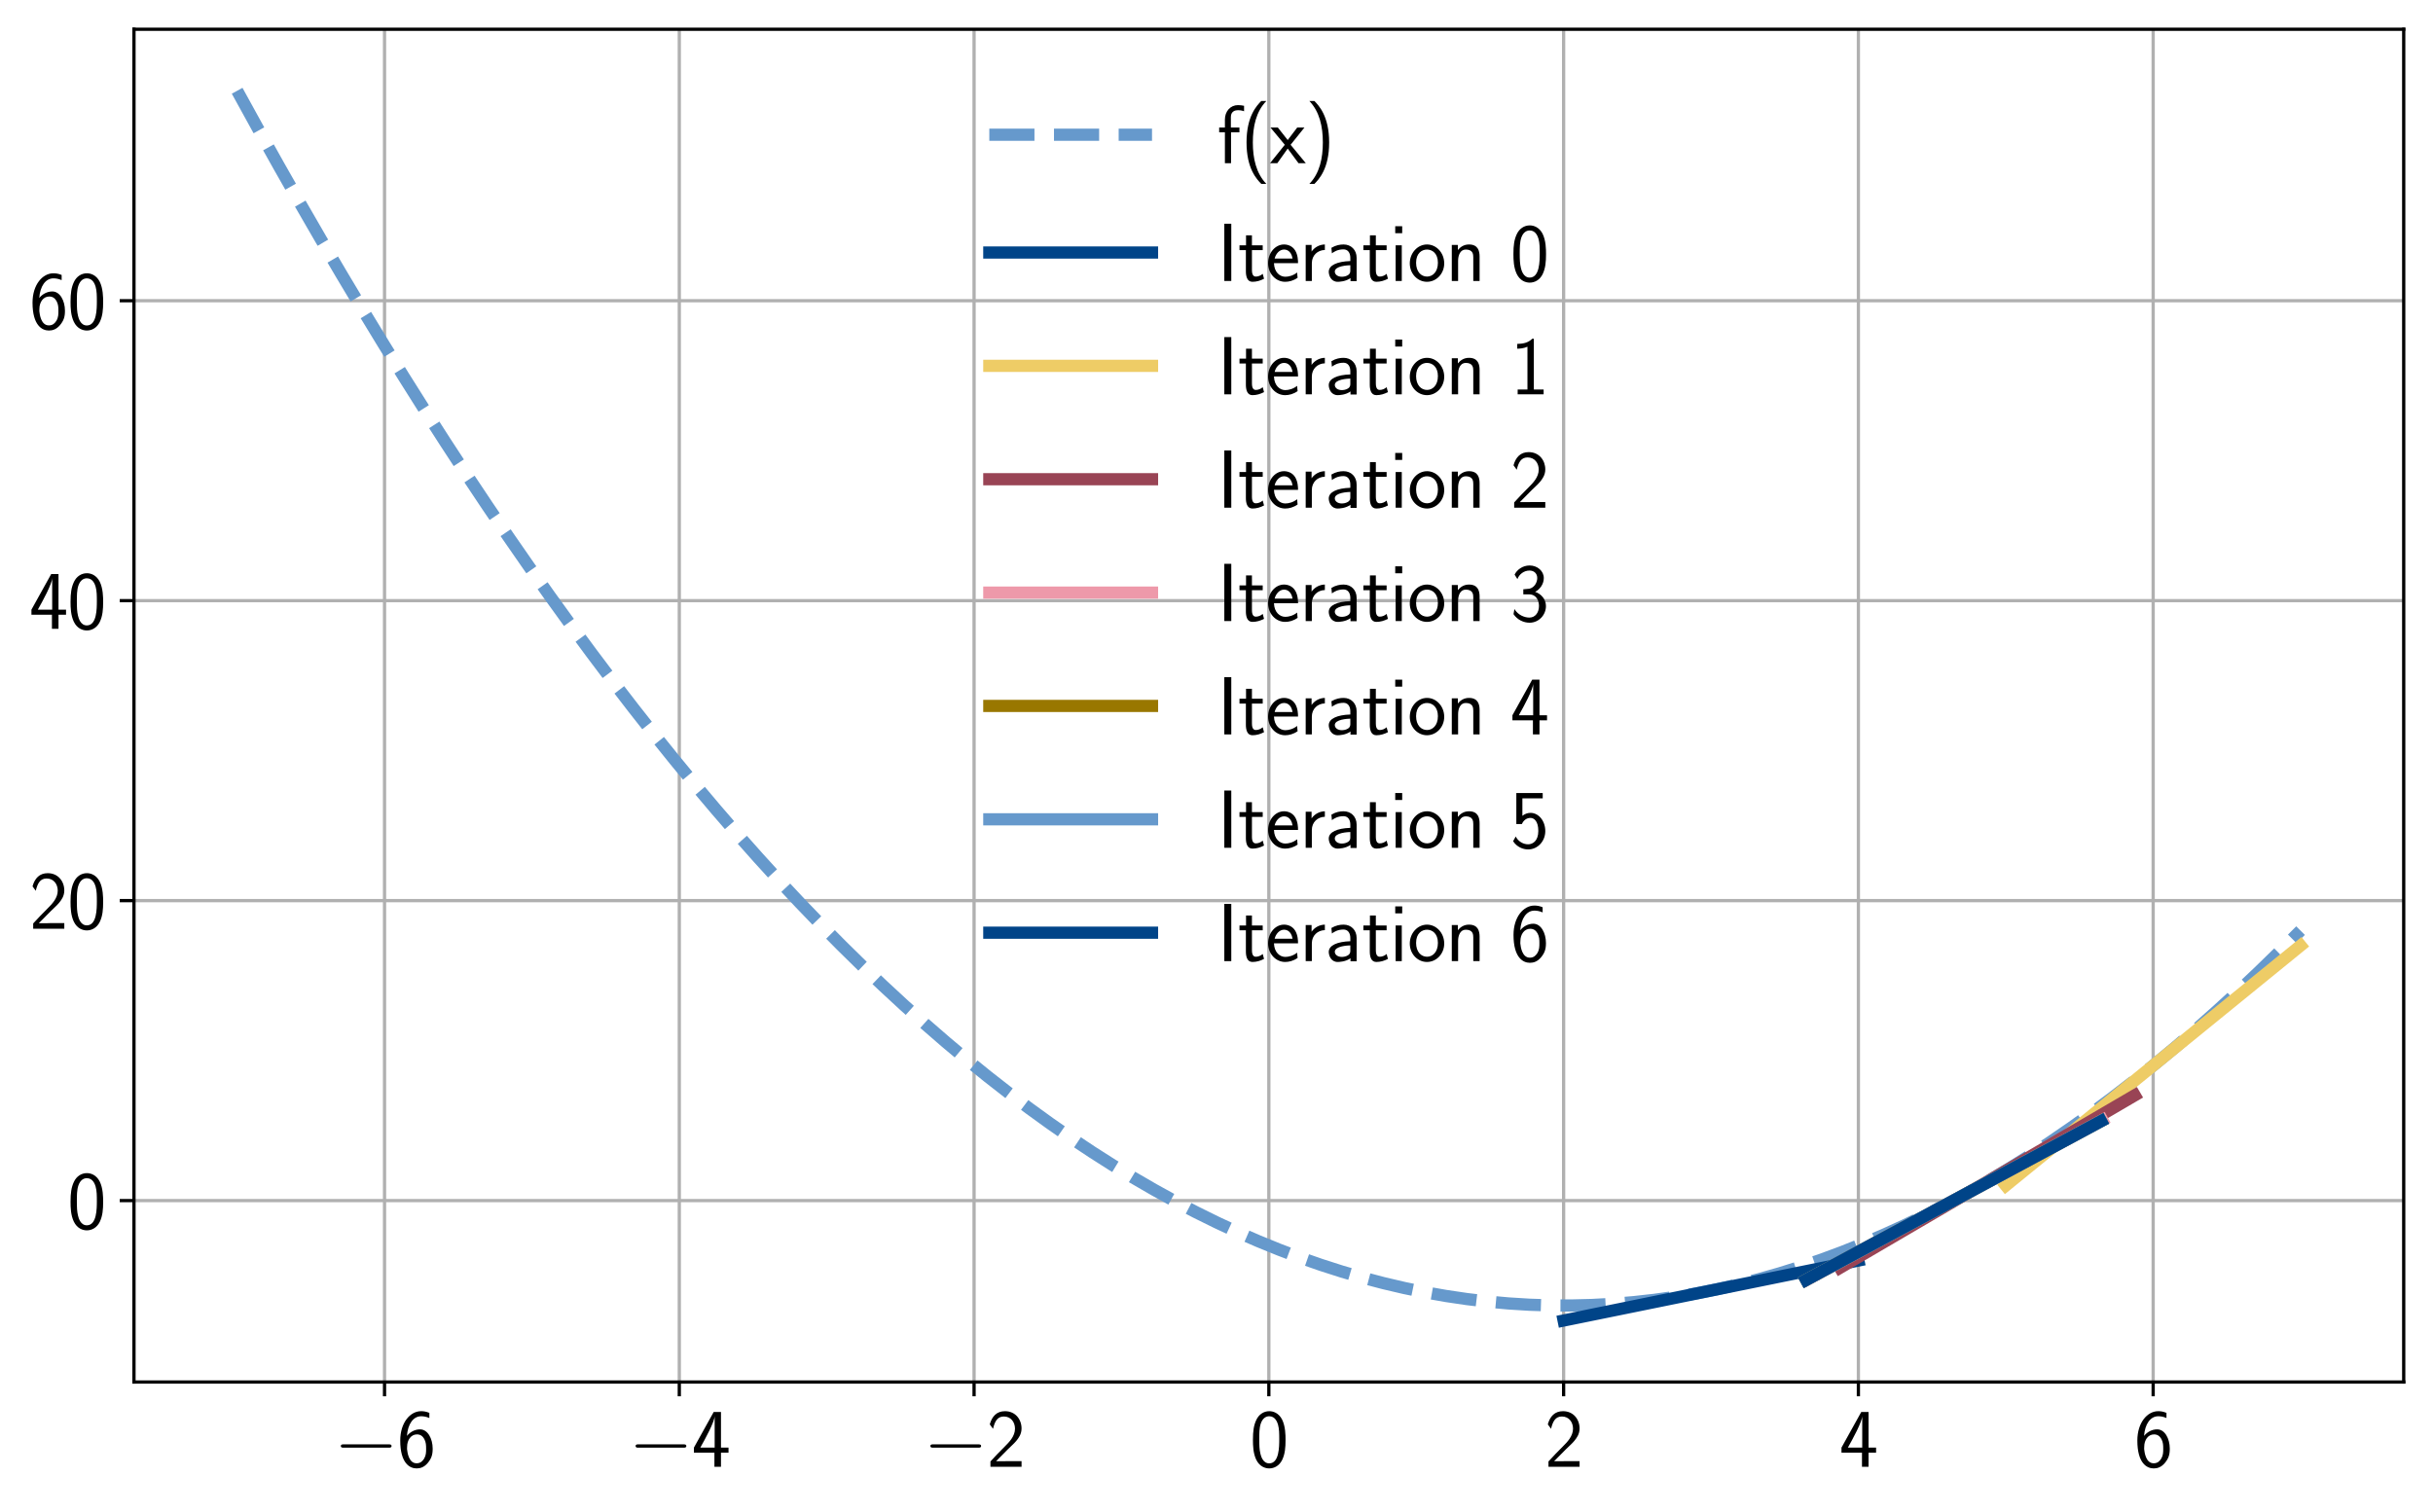 <?xml version="1.0" encoding="utf-8" standalone="no"?>
<!DOCTYPE svg PUBLIC "-//W3C//DTD SVG 1.1//EN"
  "http://www.w3.org/Graphics/SVG/1.1/DTD/svg11.dtd">
<svg xmlns:xlink="http://www.w3.org/1999/xlink" width="598.137pt" height="371.753pt" viewBox="0 0 598.137 371.753" xmlns="http://www.w3.org/2000/svg" version="1.1">
 <defs>
  <style type="text/css">*{stroke-linejoin: round; stroke-linecap: butt}</style>
 </defs>
 <g id="figure_1">
  <g id="patch_1">
   <path d="M 0 371.753 
L 598.137 371.753 
L 598.137 0 
L 0 0 
L 0 371.753 
z
" style="fill: none"/>
  </g>
  <g id="axes_1">
   <g id="patch_2">
    <path d="M 32.937 339.84 
L 590.937 339.84 
L 590.937 7.2 
L 32.937 7.2 
L 32.937 339.84 
z
" style="fill: none"/>
   </g>
   <g id="matplotlib.axis_1">
    <g id="xtick_1">
     <g id="line2d_1">
      <path d="M 94.535 339.84 
L 94.535 7.2 
" clip-path="url(#p3c95ebfd78)" style="fill: none; stroke: #b0b0b0; stroke-width: 0.8; stroke-linecap: square"/>
     </g>
     <g id="line2d_2">
      <defs>
       <path id="md64ed17613" d="M 0 0 
L 0 3.5 
" style="stroke: #000000; stroke-width: 0.8"/>
      </defs>
      <g>
       <use xlink:href="#md64ed17613" x="94.535" y="339.84" style="stroke: #000000; stroke-width: 0.8"/>
      </g>
     </g>
     <g id="text_1">
      <!-- $\mathdefault{−6}$ -->
      <g transform="translate(82.102 360.677)scale(0.2 -0.2)">
       <defs>
        <path id="CMSY10-0" d="M 4218 1472 
C 4326 1472 4442 1472 4442 1600 
C 4442 1728 4326 1728 4218 1728 
L 755 1728 
C 646 1728 531 1728 531 1600 
C 531 1472 646 1472 755 1472 
L 4218 1472 
z
" transform="scale(0.016)"/>
        <path id="CMSS17-36" d="M 2496 4159 
C 2227 4268 2035 4288 1856 4288 
C 1024 4288 250 3408 250 2023 
C 250 268 986 -128 1510 -128 
C 1798 -128 2086 -39 2362 281 
C 2643 619 2752 900 2752 1392 
C 2752 2183 2362 2886 1779 2886 
C 1357 2886 992 2662 768 2381 
C 832 3290 1254 3897 1862 3897 
C 2029 3897 2246 3871 2496 3760 
L 2496 4159 
z
M 774 1372 
C 774 1423 774 1455 781 1551 
C 781 2049 1069 2496 1536 2496 
C 1837 2496 1990 2336 2106 2138 
C 2240 1889 2246 1653 2246 1392 
C 2246 1143 2246 894 2099 638 
C 1978 441 1818 268 1510 268 
C 902 268 800 1117 774 1372 
z
" transform="scale(0.016)"/>
       </defs>
       <use xlink:href="#CMSY10-0" transform="scale(0.996)"/>
       <use xlink:href="#CMSS17-36" transform="translate(77.487 0)scale(0.996)"/>
      </g>
     </g>
    </g>
    <g id="xtick_2">
     <g id="line2d_3">
      <path d="M 167.002 339.84 
L 167.002 7.2 
" clip-path="url(#p3c95ebfd78)" style="fill: none; stroke: #b0b0b0; stroke-width: 0.8; stroke-linecap: square"/>
     </g>
     <g id="line2d_4">
      <g>
       <use xlink:href="#md64ed17613" x="167.002" y="339.84" style="stroke: #000000; stroke-width: 0.8"/>
      </g>
     </g>
     <g id="text_2">
      <!-- $\mathdefault{−4}$ -->
      <g transform="translate(154.569 360.677)scale(0.2 -0.2)">
       <defs>
        <path id="CMSS17-34" d="M 2253 1088 
L 2835 1088 
L 2835 1478 
L 2253 1478 
L 2253 4224 
L 1690 4224 
L 166 1478 
L 166 1088 
L 1747 1088 
L 1747 0 
L 2253 0 
L 2253 1088 
z
M 659 1478 
C 1030 2139 1766 3474 1766 3927 
L 1766 1478 
L 659 1478 
z
" transform="scale(0.016)"/>
       </defs>
       <use xlink:href="#CMSY10-0" transform="scale(0.996)"/>
       <use xlink:href="#CMSS17-34" transform="translate(77.487 0)scale(0.996)"/>
      </g>
     </g>
    </g>
    <g id="xtick_3">
     <g id="line2d_5">
      <path d="M 239.47 339.84 
L 239.47 7.2 
" clip-path="url(#p3c95ebfd78)" style="fill: none; stroke: #b0b0b0; stroke-width: 0.8; stroke-linecap: square"/>
     </g>
     <g id="line2d_6">
      <g>
       <use xlink:href="#md64ed17613" x="239.47" y="339.84" style="stroke: #000000; stroke-width: 0.8"/>
      </g>
     </g>
     <g id="text_3">
      <!-- $\mathdefault{−2}$ -->
      <g transform="translate(227.037 360.677)scale(0.2 -0.2)">
       <defs>
        <path id="CMSS17-32" d="M 1651 1353 
C 1830 1538 2099 1761 2285 1984 
C 2464 2201 2701 2507 2701 2953 
C 2701 3655 2227 4288 1421 4288 
C 787 4288 422 3891 250 3272 
L 499 2928 
C 640 3508 838 3878 1338 3878 
C 1888 3878 2195 3431 2195 2940 
C 2195 2354 1747 1901 1408 1563 
C 1030 1187 659 805 301 409 
L 301 0 
L 2701 0 
L 2701 435 
L 1613 435 
C 1536 435 1459 428 1382 428 
L 742 428 
L 742 435 
L 1651 1353 
z
" transform="scale(0.016)"/>
       </defs>
       <use xlink:href="#CMSY10-0" transform="scale(0.996)"/>
       <use xlink:href="#CMSS17-32" transform="translate(77.487 0)scale(0.996)"/>
      </g>
     </g>
    </g>
    <g id="xtick_4">
     <g id="line2d_7">
      <path d="M 311.937 339.84 
L 311.937 7.2 
" clip-path="url(#p3c95ebfd78)" style="fill: none; stroke: #b0b0b0; stroke-width: 0.8; stroke-linecap: square"/>
     </g>
     <g id="line2d_8">
      <g>
       <use xlink:href="#md64ed17613" x="311.937" y="339.84" style="stroke: #000000; stroke-width: 0.8"/>
      </g>
     </g>
     <g id="text_4">
      <!-- $\mathdefault{0}$ -->
      <g transform="translate(307.253 360.677)scale(0.2 -0.2)">
       <defs>
        <path id="CMSS17-30" d="M 2758 2073 
C 2758 2439 2752 3120 2490 3647 
C 2227 4153 1805 4288 1504 4288 
C 1069 4288 698 4031 506 3621 
C 301 3191 243 2748 243 2073 
C 243 1611 262 1046 493 551 
C 755 6 1197 -128 1498 -128 
C 1894 -128 2278 83 2496 525 
C 2720 988 2758 1495 2758 2073 
z
M 1498 262 
C 1011 262 864 821 819 1007 
C 742 1328 730 1636 730 2144 
C 730 2542 730 2992 851 3345 
C 998 3756 1254 3897 1498 3897 
C 1971 3897 2125 3422 2176 3255 
C 2272 2915 2272 2516 2272 2144 
C 2272 1546 2272 262 1498 262 
z
" transform="scale(0.016)"/>
       </defs>
       <use xlink:href="#CMSS17-30" transform="scale(0.996)"/>
      </g>
     </g>
    </g>
    <g id="xtick_5">
     <g id="line2d_9">
      <path d="M 384.405 339.84 
L 384.405 7.2 
" clip-path="url(#p3c95ebfd78)" style="fill: none; stroke: #b0b0b0; stroke-width: 0.8; stroke-linecap: square"/>
     </g>
     <g id="line2d_10">
      <g>
       <use xlink:href="#md64ed17613" x="384.405" y="339.84" style="stroke: #000000; stroke-width: 0.8"/>
      </g>
     </g>
     <g id="text_5">
      <!-- $\mathdefault{2}$ -->
      <g transform="translate(379.721 360.677)scale(0.2 -0.2)">
       <use xlink:href="#CMSS17-32" transform="scale(0.996)"/>
      </g>
     </g>
    </g>
    <g id="xtick_6">
     <g id="line2d_11">
      <path d="M 456.873 339.84 
L 456.873 7.2 
" clip-path="url(#p3c95ebfd78)" style="fill: none; stroke: #b0b0b0; stroke-width: 0.8; stroke-linecap: square"/>
     </g>
     <g id="line2d_12">
      <g>
       <use xlink:href="#md64ed17613" x="456.873" y="339.84" style="stroke: #000000; stroke-width: 0.8"/>
      </g>
     </g>
     <g id="text_6">
      <!-- $\mathdefault{4}$ -->
      <g transform="translate(452.188 360.677)scale(0.2 -0.2)">
       <use xlink:href="#CMSS17-34" transform="scale(0.996)"/>
      </g>
     </g>
    </g>
    <g id="xtick_7">
     <g id="line2d_13">
      <path d="M 529.34 339.84 
L 529.34 7.2 
" clip-path="url(#p3c95ebfd78)" style="fill: none; stroke: #b0b0b0; stroke-width: 0.8; stroke-linecap: square"/>
     </g>
     <g id="line2d_14">
      <g>
       <use xlink:href="#md64ed17613" x="529.34" y="339.84" style="stroke: #000000; stroke-width: 0.8"/>
      </g>
     </g>
     <g id="text_7">
      <!-- $\mathdefault{6}$ -->
      <g transform="translate(524.656 360.677)scale(0.2 -0.2)">
       <use xlink:href="#CMSS17-36" transform="scale(0.996)"/>
      </g>
     </g>
    </g>
   </g>
   <g id="matplotlib.axis_2">
    <g id="ytick_1">
     <g id="line2d_15">
      <path d="M 32.937 295.218 
L 590.937 295.218 
" clip-path="url(#p3c95ebfd78)" style="fill: none; stroke: #b0b0b0; stroke-width: 0.8; stroke-linecap: square"/>
     </g>
     <g id="line2d_16">
      <defs>
       <path id="m103102ad6b" d="M 0 0 
L -3.5 0 
" style="stroke: #000000; stroke-width: 0.8"/>
      </defs>
      <g>
       <use xlink:href="#m103102ad6b" x="32.937" y="295.218" style="stroke: #000000; stroke-width: 0.8"/>
      </g>
     </g>
     <g id="text_8">
      <!-- $\mathdefault{0}$ -->
      <g transform="translate(16.569 302.136)scale(0.2 -0.2)">
       <use xlink:href="#CMSS17-30" transform="scale(0.996)"/>
      </g>
     </g>
    </g>
    <g id="ytick_2">
     <g id="line2d_17">
      <path d="M 32.937 221.461 
L 590.937 221.461 
" clip-path="url(#p3c95ebfd78)" style="fill: none; stroke: #b0b0b0; stroke-width: 0.8; stroke-linecap: square"/>
     </g>
     <g id="line2d_18">
      <g>
       <use xlink:href="#m103102ad6b" x="32.937" y="221.461" style="stroke: #000000; stroke-width: 0.8"/>
      </g>
     </g>
     <g id="text_9">
      <!-- $\mathdefault{20}$ -->
      <g transform="translate(7.2 228.38)scale(0.2 -0.2)">
       <use xlink:href="#CMSS17-32" transform="scale(0.996)"/>
       <use xlink:href="#CMSS17-30" transform="translate(46.844 0)scale(0.996)"/>
      </g>
     </g>
    </g>
    <g id="ytick_3">
     <g id="line2d_19">
      <path d="M 32.937 147.705 
L 590.937 147.705 
" clip-path="url(#p3c95ebfd78)" style="fill: none; stroke: #b0b0b0; stroke-width: 0.8; stroke-linecap: square"/>
     </g>
     <g id="line2d_20">
      <g>
       <use xlink:href="#m103102ad6b" x="32.937" y="147.705" style="stroke: #000000; stroke-width: 0.8"/>
      </g>
     </g>
     <g id="text_10">
      <!-- $\mathdefault{40}$ -->
      <g transform="translate(7.2 154.624)scale(0.2 -0.2)">
       <use xlink:href="#CMSS17-34" transform="scale(0.996)"/>
       <use xlink:href="#CMSS17-30" transform="translate(46.844 0)scale(0.996)"/>
      </g>
     </g>
    </g>
    <g id="ytick_4">
     <g id="line2d_21">
      <path d="M 32.937 73.949 
L 590.937 73.949 
" clip-path="url(#p3c95ebfd78)" style="fill: none; stroke: #b0b0b0; stroke-width: 0.8; stroke-linecap: square"/>
     </g>
     <g id="line2d_22">
      <g>
       <use xlink:href="#m103102ad6b" x="32.937" y="73.949" style="stroke: #000000; stroke-width: 0.8"/>
      </g>
     </g>
     <g id="text_11">
      <!-- $\mathdefault{60}$ -->
      <g transform="translate(7.2 80.868)scale(0.2 -0.2)">
       <use xlink:href="#CMSS17-36" transform="scale(0.996)"/>
       <use xlink:href="#CMSS17-30" transform="translate(46.844 0)scale(0.996)"/>
      </g>
     </g>
    </g>
   </g>
   <g id="line2d_23">
    <path d="M 58.301 22.32 
L 63.425 31.633 
L 68.549 40.799 
L 73.673 49.818 
L 78.797 58.689 
L 83.921 67.412 
L 89.045 75.988 
L 94.169 84.416 
L 99.293 92.697 
L 104.417 100.831 
L 109.541 108.817 
L 114.665 116.655 
L 119.789 124.346 
L 124.913 131.889 
L 130.037 139.285 
L 135.161 146.534 
L 140.285 153.635 
L 145.409 160.588 
L 150.532 167.394 
L 155.656 174.052 
L 160.78 180.563 
L 165.904 186.927 
L 171.028 193.143 
L 176.152 199.211 
L 181.276 205.132 
L 186.4 210.906 
L 191.524 216.532 
L 196.648 222.01 
L 201.772 227.341 
L 206.896 232.525 
L 212.02 237.56 
L 217.144 242.449 
L 222.268 247.19 
L 227.392 251.783 
L 232.516 256.229 
L 237.64 260.528 
L 242.764 264.679 
L 247.888 268.682 
L 253.012 272.538 
L 258.136 276.247 
L 263.26 279.808 
L 268.384 283.221 
L 273.508 286.487 
L 278.632 289.606 
L 283.756 292.577 
L 288.88 295.4 
L 294.004 298.076 
L 299.128 300.605 
L 304.251 302.986 
L 309.375 305.22 
L 314.499 307.306 
L 319.623 309.244 
L 324.747 311.035 
L 329.871 312.679 
L 334.995 314.175 
L 340.119 315.523 
L 345.243 316.724 
L 350.367 317.778 
L 355.491 318.684 
L 360.615 319.442 
L 365.739 320.054 
L 370.863 320.517 
L 375.987 320.833 
L 381.111 321.002 
L 386.235 321.023 
L 391.359 320.896 
L 396.483 320.622 
L 401.607 320.201 
L 406.731 319.632 
L 411.855 318.916 
L 416.979 318.052 
L 422.103 317.04 
L 427.227 315.881 
L 432.351 314.575 
L 437.475 313.121 
L 442.599 311.52 
L 447.723 309.771 
L 452.847 307.874 
L 457.971 305.831 
L 463.094 303.639 
L 468.218 301.3 
L 473.342 298.814 
L 478.466 296.18 
L 483.59 293.399 
L 488.714 290.47 
L 493.838 287.393 
L 498.962 284.17 
L 504.086 280.798 
L 509.21 277.279 
L 514.334 273.613 
L 519.458 269.799 
L 524.582 265.838 
L 529.706 261.729 
L 534.83 257.473 
L 539.954 253.069 
L 545.078 248.517 
L 550.202 243.819 
L 555.326 238.972 
L 560.45 233.978 
L 565.574 228.837 
" clip-path="url(#p3c95ebfd78)" style="fill: none; stroke-dasharray: 11.1,4.8; stroke-dashoffset: 0; stroke: #6699cc; stroke-width: 3"/>
   </g>
   <g id="line2d_24">
    <path d="M 384.405 324.72 
L 385.137 324.571 
L 385.869 324.422 
L 386.601 324.273 
L 387.333 324.124 
L 388.065 323.975 
L 388.797 323.826 
L 389.529 323.677 
L 390.261 323.528 
L 390.993 323.379 
L 391.725 323.23 
L 392.457 323.081 
L 393.189 322.932 
L 393.921 322.783 
L 394.653 322.634 
L 395.385 322.485 
L 396.117 322.336 
L 396.849 322.187 
L 397.581 322.038 
L 398.313 321.889 
L 399.045 321.74 
L 399.777 321.591 
L 400.509 321.442 
L 401.241 321.293 
L 401.973 321.144 
L 402.705 320.995 
L 403.437 320.846 
L 404.169 320.697 
L 404.901 320.548 
L 405.633 320.399 
L 406.365 320.25 
L 407.097 320.101 
L 407.829 319.952 
L 408.561 319.803 
L 409.293 319.654 
L 410.025 319.505 
L 410.757 319.356 
L 411.489 319.207 
L 412.221 319.058 
L 412.953 318.909 
L 413.685 318.76 
L 414.417 318.611 
L 415.149 318.462 
L 415.881 318.313 
L 416.613 318.164 
L 417.345 318.015 
L 418.077 317.866 
L 418.809 317.717 
L 419.541 317.568 
L 420.273 317.419 
L 421.005 317.27 
L 421.737 317.121 
L 422.469 316.972 
L 423.201 316.823 
L 423.933 316.674 
L 424.665 316.525 
L 425.397 316.376 
L 426.129 316.227 
L 426.861 316.078 
L 427.593 315.929 
L 428.325 315.78 
L 429.057 315.631 
L 429.789 315.482 
L 430.521 315.333 
L 431.253 315.184 
L 431.985 315.035 
L 432.717 314.886 
L 433.449 314.737 
L 434.181 314.588 
L 434.913 314.439 
L 435.645 314.29 
L 436.377 314.141 
L 437.109 313.992 
L 437.841 313.843 
L 438.573 313.694 
L 439.305 313.545 
L 440.037 313.396 
L 440.769 313.247 
L 441.501 313.098 
L 442.233 312.949 
L 442.965 312.8 
L 443.697 312.651 
L 444.429 312.502 
L 445.161 312.353 
L 445.893 312.204 
L 446.625 312.055 
L 447.357 311.906 
L 448.089 311.757 
L 448.821 311.608 
L 449.553 311.459 
L 450.285 311.31 
L 451.017 311.161 
L 451.749 311.012 
L 452.481 310.863 
L 453.213 310.714 
L 453.945 310.565 
L 454.677 310.416 
L 455.409 310.267 
L 456.141 310.118 
L 456.873 309.969 
" clip-path="url(#p3c95ebfd78)" style="fill: none; stroke: #004488; stroke-width: 3; stroke-linecap: square"/>
   </g>
   <g id="line2d_25">
    <path d="M 493.106 291.53 
L 493.838 290.934 
L 494.57 290.338 
L 495.302 289.742 
L 496.034 289.146 
L 496.766 288.55 
L 497.498 287.954 
L 498.23 287.358 
L 498.962 286.762 
L 499.694 286.166 
L 500.426 285.57 
L 501.158 284.974 
L 501.89 284.378 
L 502.622 283.782 
L 503.354 283.186 
L 504.086 282.59 
L 504.818 281.994 
L 505.55 281.398 
L 506.282 280.802 
L 507.014 280.206 
L 507.746 279.61 
L 508.478 279.014 
L 509.21 278.418 
L 509.942 277.822 
L 510.674 277.226 
L 511.406 276.63 
L 512.138 276.034 
L 512.87 275.438 
L 513.602 274.842 
L 514.334 274.245 
L 515.066 273.649 
L 515.798 273.053 
L 516.53 272.457 
L 517.262 271.861 
L 517.994 271.265 
L 518.726 270.669 
L 519.458 270.073 
L 520.19 269.477 
L 520.922 268.881 
L 521.654 268.285 
L 522.386 267.689 
L 523.118 267.093 
L 523.85 266.497 
L 524.582 265.901 
L 525.314 265.305 
L 526.046 264.709 
L 526.778 264.113 
L 527.51 263.517 
L 528.242 262.921 
L 528.974 262.325 
L 529.706 261.729 
L 530.438 261.133 
L 531.17 260.537 
L 531.902 259.941 
L 532.634 259.345 
L 533.366 258.749 
L 534.098 258.153 
L 534.83 257.557 
L 535.562 256.961 
L 536.294 256.365 
L 537.026 255.769 
L 537.758 255.173 
L 538.49 254.577 
L 539.222 253.981 
L 539.954 253.385 
L 540.686 252.789 
L 541.418 252.193 
L 542.15 251.597 
L 542.882 251.001 
L 543.614 250.405 
L 544.346 249.809 
L 545.078 249.213 
L 545.81 248.617 
L 546.542 248.021 
L 547.274 247.425 
L 548.006 246.829 
L 548.738 246.233 
L 549.47 245.637 
L 550.202 245.041 
L 550.934 244.445 
L 551.666 243.849 
L 552.398 243.253 
L 553.13 242.657 
L 553.862 242.061 
L 554.594 241.465 
L 555.326 240.869 
L 556.058 240.273 
L 556.79 239.677 
L 557.522 239.081 
L 558.254 238.485 
L 558.986 237.889 
L 559.718 237.293 
L 560.45 236.697 
L 561.182 236.101 
L 561.914 235.505 
L 562.646 234.909 
L 563.378 234.313 
L 564.11 233.717 
L 564.842 233.121 
L 565.574 232.525 
" clip-path="url(#p3c95ebfd78)" style="fill: none; stroke: #eecc66; stroke-width: 3; stroke-linecap: square"/>
   </g>
   <g id="line2d_26">
    <path d="M 452.343 311.755 
L 453.075 311.327 
L 453.807 310.898 
L 454.539 310.47 
L 455.271 310.042 
L 456.003 309.613 
L 456.735 309.185 
L 457.467 308.756 
L 458.199 308.328 
L 458.931 307.9 
L 459.663 307.471 
L 460.395 307.043 
L 461.127 306.614 
L 461.859 306.186 
L 462.591 305.758 
L 463.323 305.329 
L 464.055 304.901 
L 464.787 304.473 
L 465.519 304.044 
L 466.251 303.616 
L 466.983 303.187 
L 467.715 302.759 
L 468.447 302.331 
L 469.179 301.902 
L 469.911 301.474 
L 470.643 301.046 
L 471.375 300.617 
L 472.107 300.189 
L 472.839 299.76 
L 473.571 299.332 
L 474.303 298.904 
L 475.035 298.475 
L 475.767 298.047 
L 476.499 297.618 
L 477.231 297.19 
L 477.963 296.762 
L 478.695 296.333 
L 479.427 295.905 
L 480.159 295.477 
L 480.891 295.048 
L 481.623 294.62 
L 482.355 294.191 
L 483.087 293.763 
L 483.819 293.335 
L 484.551 292.906 
L 485.283 292.478 
L 486.015 292.05 
L 486.747 291.621 
L 487.479 291.193 
L 488.211 290.764 
L 488.943 290.336 
L 489.675 289.908 
L 490.407 289.479 
L 491.139 289.051 
L 491.871 288.622 
L 492.603 288.194 
L 493.335 287.766 
L 494.067 287.337 
L 494.799 286.909 
L 495.531 286.481 
L 496.263 286.052 
L 496.995 285.624 
L 497.727 285.195 
L 498.459 284.767 
L 499.191 284.339 
L 499.923 283.91 
L 500.655 283.482 
L 501.387 283.054 
L 502.119 282.625 
L 502.851 282.197 
L 503.583 281.768 
L 504.315 281.34 
L 505.047 280.912 
L 505.779 280.483 
L 506.511 280.055 
L 507.243 279.626 
L 507.975 279.198 
L 508.707 278.77 
L 509.439 278.341 
L 510.171 277.913 
L 510.903 277.485 
L 511.635 277.056 
L 512.367 276.628 
L 513.099 276.199 
L 513.831 275.771 
L 514.563 275.343 
L 515.295 274.914 
L 516.027 274.486 
L 516.759 274.058 
L 517.491 273.629 
L 518.223 273.201 
L 518.955 272.772 
L 519.687 272.344 
L 520.419 271.916 
L 521.151 271.487 
L 521.883 271.059 
L 522.615 270.63 
L 523.347 270.202 
L 524.079 269.774 
L 524.811 269.345 
" clip-path="url(#p3c95ebfd78)" style="fill: none; stroke: #994455; stroke-width: 3; stroke-linecap: square"/>
   </g>
   <g id="line2d_27">
    <path d="M 444.368 314.62 
L 445.1 314.225 
L 445.832 313.829 
L 446.564 313.434 
L 447.296 313.038 
L 448.028 312.642 
L 448.76 312.247 
L 449.492 311.851 
L 450.224 311.456 
L 450.956 311.06 
L 451.688 310.664 
L 452.42 310.269 
L 453.152 309.873 
L 453.884 309.478 
L 454.616 309.082 
L 455.348 308.687 
L 456.08 308.291 
L 456.812 307.895 
L 457.544 307.5 
L 458.276 307.104 
L 459.008 306.709 
L 459.74 306.313 
L 460.472 305.917 
L 461.204 305.522 
L 461.936 305.126 
L 462.668 304.731 
L 463.4 304.335 
L 464.132 303.94 
L 464.864 303.544 
L 465.596 303.148 
L 466.328 302.753 
L 467.06 302.357 
L 467.792 301.962 
L 468.524 301.566 
L 469.256 301.17 
L 469.988 300.775 
L 470.72 300.379 
L 471.452 299.984 
L 472.184 299.588 
L 472.916 299.193 
L 473.648 298.797 
L 474.38 298.401 
L 475.112 298.006 
L 475.844 297.61 
L 476.576 297.215 
L 477.308 296.819 
L 478.04 296.423 
L 478.772 296.028 
L 479.504 295.632 
L 480.236 295.237 
L 480.968 294.841 
L 481.7 294.446 
L 482.432 294.05 
L 483.164 293.654 
L 483.896 293.259 
L 484.628 292.863 
L 485.36 292.468 
L 486.092 292.072 
L 486.824 291.676 
L 487.556 291.281 
L 488.288 290.885 
L 489.02 290.49 
L 489.752 290.094 
L 490.484 289.699 
L 491.216 289.303 
L 491.948 288.907 
L 492.68 288.512 
L 493.412 288.116 
L 494.144 287.721 
L 494.876 287.325 
L 495.608 286.929 
L 496.34 286.534 
L 497.072 286.138 
L 497.804 285.743 
L 498.536 285.347 
L 499.268 284.951 
L 500 284.556 
L 500.732 284.16 
L 501.464 283.765 
L 502.196 283.369 
L 502.928 282.974 
L 503.66 282.578 
L 504.392 282.182 
L 505.124 281.787 
L 505.856 281.391 
L 506.588 280.996 
L 507.32 280.6 
L 508.052 280.204 
L 508.784 279.809 
L 509.515 279.413 
L 510.247 279.018 
L 510.979 278.622 
L 511.711 278.227 
L 512.443 277.831 
L 513.175 277.435 
L 513.907 277.04 
L 514.639 276.644 
L 515.371 276.249 
L 516.103 275.853 
L 516.835 275.457 
" clip-path="url(#p3c95ebfd78)" style="fill: none; stroke: #ee99aa; stroke-width: 3; stroke-linecap: square"/>
   </g>
   <g id="line2d_28">
    <path d="M 444.037 314.731 
L 444.769 314.337 
L 445.501 313.943 
L 446.233 313.549 
L 446.965 313.154 
L 447.697 312.76 
L 448.429 312.366 
L 449.161 311.972 
L 449.893 311.578 
L 450.625 311.183 
L 451.357 310.789 
L 452.089 310.395 
L 452.821 310.001 
L 453.553 309.606 
L 454.285 309.212 
L 455.017 308.818 
L 455.749 308.424 
L 456.481 308.03 
L 457.213 307.635 
L 457.945 307.241 
L 458.677 306.847 
L 459.409 306.453 
L 460.141 306.058 
L 460.873 305.664 
L 461.605 305.27 
L 462.337 304.876 
L 463.069 304.482 
L 463.801 304.087 
L 464.533 303.693 
L 465.265 303.299 
L 465.997 302.905 
L 466.729 302.51 
L 467.461 302.116 
L 468.193 301.722 
L 468.925 301.328 
L 469.657 300.934 
L 470.389 300.539 
L 471.121 300.145 
L 471.853 299.751 
L 472.585 299.357 
L 473.317 298.962 
L 474.049 298.568 
L 474.781 298.174 
L 475.513 297.78 
L 476.245 297.385 
L 476.977 296.991 
L 477.709 296.597 
L 478.441 296.203 
L 479.173 295.809 
L 479.905 295.414 
L 480.637 295.02 
L 481.369 294.626 
L 482.101 294.232 
L 482.833 293.837 
L 483.565 293.443 
L 484.297 293.049 
L 485.029 292.655 
L 485.761 292.261 
L 486.493 291.866 
L 487.225 291.472 
L 487.957 291.078 
L 488.689 290.684 
L 489.421 290.289 
L 490.153 289.895 
L 490.885 289.501 
L 491.617 289.107 
L 492.349 288.713 
L 493.081 288.318 
L 493.813 287.924 
L 494.545 287.53 
L 495.277 287.136 
L 496.009 286.741 
L 496.741 286.347 
L 497.473 285.953 
L 498.205 285.559 
L 498.937 285.165 
L 499.669 284.77 
L 500.401 284.376 
L 501.133 283.982 
L 501.865 283.588 
L 502.597 283.193 
L 503.329 282.799 
L 504.061 282.405 
L 504.793 282.011 
L 505.525 281.616 
L 506.257 281.222 
L 506.989 280.828 
L 507.721 280.434 
L 508.453 280.04 
L 509.185 279.645 
L 509.917 279.251 
L 510.649 278.857 
L 511.381 278.463 
L 512.113 278.068 
L 512.845 277.674 
L 513.577 277.28 
L 514.309 276.886 
L 515.041 276.492 
L 515.773 276.097 
L 516.505 275.703 
" clip-path="url(#p3c95ebfd78)" style="fill: none; stroke: #997700; stroke-width: 3; stroke-linecap: square"/>
   </g>
   <g id="line2d_29">
    <path d="M 444.037 314.732 
L 444.769 314.337 
L 445.501 313.943 
L 446.233 313.549 
L 446.965 313.155 
L 447.697 312.76 
L 448.429 312.366 
L 449.161 311.972 
L 449.893 311.578 
L 450.625 311.184 
L 451.357 310.789 
L 452.089 310.395 
L 452.821 310.001 
L 453.553 309.607 
L 454.285 309.212 
L 455.017 308.818 
L 455.749 308.424 
L 456.481 308.03 
L 457.213 307.636 
L 457.945 307.241 
L 458.677 306.847 
L 459.409 306.453 
L 460.141 306.059 
L 460.873 305.664 
L 461.605 305.27 
L 462.337 304.876 
L 463.069 304.482 
L 463.801 304.088 
L 464.533 303.693 
L 465.265 303.299 
L 465.997 302.905 
L 466.729 302.511 
L 467.461 302.116 
L 468.193 301.722 
L 468.925 301.328 
L 469.657 300.934 
L 470.389 300.54 
L 471.121 300.145 
L 471.853 299.751 
L 472.585 299.357 
L 473.317 298.963 
L 474.049 298.568 
L 474.781 298.174 
L 475.513 297.78 
L 476.245 297.386 
L 476.977 296.992 
L 477.709 296.597 
L 478.441 296.203 
L 479.173 295.809 
L 479.905 295.415 
L 480.637 295.02 
L 481.369 294.626 
L 482.1 294.232 
L 482.832 293.838 
L 483.564 293.444 
L 484.296 293.049 
L 485.028 292.655 
L 485.76 292.261 
L 486.492 291.867 
L 487.224 291.472 
L 487.956 291.078 
L 488.688 290.684 
L 489.42 290.29 
L 490.152 289.896 
L 490.884 289.501 
L 491.616 289.107 
L 492.348 288.713 
L 493.08 288.319 
L 493.812 287.924 
L 494.544 287.53 
L 495.276 287.136 
L 496.008 286.742 
L 496.74 286.348 
L 497.472 285.953 
L 498.204 285.559 
L 498.936 285.165 
L 499.668 284.771 
L 500.4 284.376 
L 501.132 283.982 
L 501.864 283.588 
L 502.596 283.194 
L 503.328 282.8 
L 504.06 282.405 
L 504.792 282.011 
L 505.524 281.617 
L 506.256 281.223 
L 506.988 280.828 
L 507.72 280.434 
L 508.452 280.04 
L 509.184 279.646 
L 509.916 279.252 
L 510.648 278.857 
L 511.38 278.463 
L 512.112 278.069 
L 512.844 277.675 
L 513.576 277.28 
L 514.308 276.886 
L 515.04 276.492 
L 515.772 276.098 
L 516.504 275.704 
" clip-path="url(#p3c95ebfd78)" style="fill: none; stroke: #6699cc; stroke-width: 3; stroke-linecap: square"/>
   </g>
   <g id="line2d_30">
    <path d="M 444.037 314.732 
L 444.769 314.337 
L 445.501 313.943 
L 446.233 313.549 
L 446.965 313.155 
L 447.697 312.76 
L 448.429 312.366 
L 449.161 311.972 
L 449.893 311.578 
L 450.625 311.184 
L 451.357 310.789 
L 452.089 310.395 
L 452.821 310.001 
L 453.553 309.607 
L 454.285 309.212 
L 455.017 308.818 
L 455.749 308.424 
L 456.481 308.03 
L 457.213 307.636 
L 457.945 307.241 
L 458.677 306.847 
L 459.409 306.453 
L 460.141 306.059 
L 460.873 305.664 
L 461.605 305.27 
L 462.337 304.876 
L 463.069 304.482 
L 463.801 304.088 
L 464.533 303.693 
L 465.265 303.299 
L 465.997 302.905 
L 466.729 302.511 
L 467.461 302.116 
L 468.193 301.722 
L 468.925 301.328 
L 469.657 300.934 
L 470.389 300.54 
L 471.121 300.145 
L 471.853 299.751 
L 472.585 299.357 
L 473.317 298.963 
L 474.049 298.568 
L 474.781 298.174 
L 475.513 297.78 
L 476.245 297.386 
L 476.977 296.992 
L 477.709 296.597 
L 478.441 296.203 
L 479.173 295.809 
L 479.905 295.415 
L 480.637 295.02 
L 481.369 294.626 
L 482.1 294.232 
L 482.832 293.838 
L 483.564 293.444 
L 484.296 293.049 
L 485.028 292.655 
L 485.76 292.261 
L 486.492 291.867 
L 487.224 291.472 
L 487.956 291.078 
L 488.688 290.684 
L 489.42 290.29 
L 490.152 289.896 
L 490.884 289.501 
L 491.616 289.107 
L 492.348 288.713 
L 493.08 288.319 
L 493.812 287.924 
L 494.544 287.53 
L 495.276 287.136 
L 496.008 286.742 
L 496.74 286.348 
L 497.472 285.953 
L 498.204 285.559 
L 498.936 285.165 
L 499.668 284.771 
L 500.4 284.376 
L 501.132 283.982 
L 501.864 283.588 
L 502.596 283.194 
L 503.328 282.8 
L 504.06 282.405 
L 504.792 282.011 
L 505.524 281.617 
L 506.256 281.223 
L 506.988 280.828 
L 507.72 280.434 
L 508.452 280.04 
L 509.184 279.646 
L 509.916 279.252 
L 510.648 278.857 
L 511.38 278.463 
L 512.112 278.069 
L 512.844 277.675 
L 513.576 277.28 
L 514.308 276.886 
L 515.04 276.492 
L 515.772 276.098 
L 516.504 275.704 
" clip-path="url(#p3c95ebfd78)" style="fill: none; stroke: #004488; stroke-width: 3; stroke-linecap: square"/>
   </g>
   <g id="patch_3">
    <path d="M 32.937 339.84 
L 32.937 7.2 
" style="fill: none; stroke: #000000; stroke-width: 0.8; stroke-linejoin: miter; stroke-linecap: square"/>
   </g>
   <g id="patch_4">
    <path d="M 590.937 339.84 
L 590.937 7.2 
" style="fill: none; stroke: #000000; stroke-width: 0.8; stroke-linejoin: miter; stroke-linecap: square"/>
   </g>
   <g id="patch_5">
    <path d="M 32.937 339.84 
L 590.937 339.84 
" style="fill: none; stroke: #000000; stroke-width: 0.8; stroke-linejoin: miter; stroke-linecap: square"/>
   </g>
   <g id="patch_6">
    <path d="M 32.937 7.2 
L 590.937 7.2 
" style="fill: none; stroke: #000000; stroke-width: 0.8; stroke-linejoin: miter; stroke-linecap: square"/>
   </g>
   <g id="legend_1">
    <g id="line2d_31">
     <path d="M 243.216 33.126 
L 263.216 33.126 
L 283.216 33.126 
" style="fill: none; stroke-dasharray: 11.1,4.8; stroke-dashoffset: 0; stroke: #6699cc; stroke-width: 3"/>
    </g>
    <g id="text_12">
     <!-- f(x) -->
     <g transform="translate(299.216 40.126)scale(0.2 -0.2)">
      <defs>
       <path id="CMSS17-66" d="M 1075 2380 
L 1722 2380 
L 1722 2752 
L 1062 2752 
L 1062 3563 
C 1062 4013 1408 4089 1606 4089 
C 1670 4089 1850 4089 2080 4007 
L 2080 4428 
C 1933 4460 1754 4480 1613 4480 
C 1018 4480 602 3994 602 3366 
L 602 2752 
L 160 2752 
L 160 2380 
L 602 2380 
L 602 0 
L 1075 0 
L 1075 2380 
z
" transform="scale(0.016)"/>
       <path id="CMSS17-28" d="M 1613 4800 
C 1267 4447 474 3627 474 1603 
C 474 -428 1267 -1242 1613 -1600 
L 2003 -1600 
C 1216 -781 960 366 960 1596 
C 960 2820 1203 3973 2003 4800 
L 1613 4800 
z
" transform="scale(0.016)"/>
       <path id="CMSS17-78" d="M 1587 1420 
L 2656 2752 
L 2099 2752 
L 1363 1785 
L 602 2752 
L 32 2752 
L 1139 1420 
L 0 0 
L 563 0 
L 1363 1126 
L 2195 0 
L 2758 0 
L 1587 1420 
z
" transform="scale(0.016)"/>
       <path id="CMSS17-29" d="M 723 -1600 
C 1069 -1248 1862 -428 1862 1596 
C 1862 3627 1069 4440 723 4800 
L 333 4800 
C 1120 3979 1376 2833 1376 1603 
C 1376 379 1133 -774 333 -1600 
L 723 -1600 
z
" transform="scale(0.016)"/>
      </defs>
      <use xlink:href="#CMSS17-66" transform="scale(0.996)"/>
      <use xlink:href="#CMSS17-28" transform="translate(28.627 0)scale(0.996)"/>
      <use xlink:href="#CMSS17-78" transform="translate(65.061 0)scale(0.996)"/>
      <use xlink:href="#CMSS17-29" transform="translate(108.061 0)scale(0.996)"/>
     </g>
    </g>
    <g id="line2d_32">
     <path d="M 243.216 62.091 
L 263.216 62.091 
L 283.216 62.091 
" style="fill: none; stroke: #004488; stroke-width: 3; stroke-linecap: square"/>
    </g>
    <g id="text_13">
     <!-- Iteration 0 -->
     <g transform="translate(299.216 69.091)scale(0.2 -0.2)">
      <defs>
       <path id="CMSS17-49" d="M 1094 4416 
L 557 4416 
L 557 0 
L 1094 0 
L 1094 4416 
z
" transform="scale(0.016)"/>
       <path id="CMSS17-74" d="M 1069 2380 
L 1901 2380 
L 1901 2752 
L 1069 2752 
L 1069 3520 
L 614 3520 
L 614 2752 
L 109 2752 
L 109 2380 
L 602 2380 
L 602 751 
C 602 384 685 -64 1107 -64 
C 1427 -64 1722 25 2003 172 
L 1901 551 
C 1747 416 1562 339 1363 339 
C 1082 339 1069 699 1069 860 
L 1069 2380 
z
" transform="scale(0.016)"/>
       <path id="CMSS17-65" d="M 2502 1375 
C 2502 1587 2490 2001 2285 2347 
C 2061 2713 1696 2816 1421 2816 
C 755 2816 192 2184 192 1363 
C 192 579 774 -64 1510 -64 
C 1798 -64 2150 19 2470 249 
C 2470 275 2458 414 2451 421 
C 2451 433 2432 629 2432 655 
C 2125 408 1773 326 1517 326 
C 1107 326 666 667 646 1375 
L 2502 1375 
z
M 698 1728 
C 781 2086 1062 2425 1421 2425 
C 1517 2425 1965 2412 2080 1728 
L 698 1728 
z
" transform="scale(0.016)"/>
       <path id="CMSS17-72" d="M 954 1369 
C 954 1974 1395 2379 1958 2392 
L 1958 2816 
C 1549 2809 1165 2604 934 2270 
L 934 2783 
L 480 2783 
L 480 0 
L 954 0 
L 954 1369 
z
" transform="scale(0.016)"/>
       <path id="CMSS17-61" d="M 2406 1789 
C 2406 2399 1978 2816 1402 2816 
C 1120 2816 813 2764 461 2559 
L 499 2133 
C 659 2250 934 2438 1395 2438 
C 1722 2438 1920 2185 1920 1782 
L 1920 1536 
C 896 1504 256 1209 256 711 
C 256 452 416 -64 947 -64 
C 1043 -64 1562 -52 1933 224 
L 1933 -13 
L 2406 -13 
L 2406 1789 
z
M 1920 824 
C 1920 711 1920 559 1728 446 
C 1562 339 1350 326 1261 326 
C 941 326 723 503 723 723 
C 723 1165 1722 1209 1920 1216 
L 1920 824 
z
" transform="scale(0.016)"/>
       <path id="CMSS17-69" d="M 979 4224 
L 442 4224 
L 442 3686 
L 979 3686 
L 979 4224 
z
M 947 2752 
L 474 2752 
L 474 0 
L 947 0 
L 947 2752 
z
" transform="scale(0.016)"/>
       <path id="CMSS17-6f" d="M 2829 1356 
C 2829 2175 2221 2816 1504 2816 
C 768 2816 173 2156 173 1356 
C 173 544 787 -64 1498 -64 
C 2227 -64 2829 563 2829 1356 
z
M 1504 339 
C 1050 339 659 710 659 1407 
C 659 2150 1114 2425 1498 2425 
C 1914 2425 2342 2124 2342 1407 
C 2342 684 1926 339 1504 339 
z
" transform="scale(0.016)"/>
       <path id="CMSS17-6e" d="M 2618 1878 
C 2618 2283 2522 2816 1798 2816 
C 1389 2816 1120 2604 941 2386 
L 941 2783 
L 474 2783 
L 474 0 
L 960 0 
L 960 1556 
C 960 1962 1114 2425 1549 2425 
C 2112 2425 2131 2045 2131 1826 
L 2131 0 
L 2618 0 
L 2618 1878 
z
" transform="scale(0.016)"/>
      </defs>
      <use xlink:href="#CMSS17-49" transform="scale(0.996)"/>
      <use xlink:href="#CMSS17-74" transform="translate(25.784 0)scale(0.996)"/>
      <use xlink:href="#CMSS17-65" transform="translate(59.615 0)scale(0.996)"/>
      <use xlink:href="#CMSS17-72" transform="translate(101.254 0)scale(0.996)"/>
      <use xlink:href="#CMSS17-61" transform="translate(133.164 0)scale(0.996)"/>
      <use xlink:href="#CMSS17-74" transform="translate(178.086 0)scale(0.996)"/>
      <use xlink:href="#CMSS17-69" transform="translate(211.918 0)scale(0.996)"/>
      <use xlink:href="#CMSS17-6f" transform="translate(234.098 0)scale(0.996)"/>
      <use xlink:href="#CMSS17-6e" transform="translate(280.942 0)scale(0.996)"/>
      <use xlink:href="#CMSS17-30" transform="translate(360.376 0)scale(0.996)"/>
     </g>
    </g>
    <g id="line2d_33">
     <path d="M 243.216 89.966 
L 263.216 89.966 
L 283.216 89.966 
" style="fill: none; stroke: #eecc66; stroke-width: 3; stroke-linecap: square"/>
    </g>
    <g id="text_14">
     <!-- Iteration 1 -->
     <g transform="translate(299.216 96.966)scale(0.2 -0.2)">
      <defs>
       <path id="CMSS17-31" d="M 1818 4288 
L 1696 4288 
C 1350 3949 947 3902 538 3891 
L 538 3520 
C 723 3526 1024 3539 1325 3673 
L 1325 371 
L 570 371 
L 570 0 
L 2573 0 
L 2573 371 
L 1818 371 
L 1818 4288 
z
" transform="scale(0.016)"/>
      </defs>
      <use xlink:href="#CMSS17-49" transform="scale(0.996)"/>
      <use xlink:href="#CMSS17-74" transform="translate(25.784 0)scale(0.996)"/>
      <use xlink:href="#CMSS17-65" transform="translate(59.615 0)scale(0.996)"/>
      <use xlink:href="#CMSS17-72" transform="translate(101.254 0)scale(0.996)"/>
      <use xlink:href="#CMSS17-61" transform="translate(133.164 0)scale(0.996)"/>
      <use xlink:href="#CMSS17-74" transform="translate(178.086 0)scale(0.996)"/>
      <use xlink:href="#CMSS17-69" transform="translate(211.918 0)scale(0.996)"/>
      <use xlink:href="#CMSS17-6f" transform="translate(234.098 0)scale(0.996)"/>
      <use xlink:href="#CMSS17-6e" transform="translate(280.942 0)scale(0.996)"/>
      <use xlink:href="#CMSS17-31" transform="translate(360.376 0)scale(0.996)"/>
     </g>
    </g>
    <g id="line2d_34">
     <path d="M 243.216 117.842 
L 263.216 117.842 
L 283.216 117.842 
" style="fill: none; stroke: #994455; stroke-width: 3; stroke-linecap: square"/>
    </g>
    <g id="text_15">
     <!-- Iteration 2 -->
     <g transform="translate(299.216 124.842)scale(0.2 -0.2)">
      <use xlink:href="#CMSS17-49" transform="scale(0.996)"/>
      <use xlink:href="#CMSS17-74" transform="translate(25.784 0)scale(0.996)"/>
      <use xlink:href="#CMSS17-65" transform="translate(59.615 0)scale(0.996)"/>
      <use xlink:href="#CMSS17-72" transform="translate(101.254 0)scale(0.996)"/>
      <use xlink:href="#CMSS17-61" transform="translate(133.164 0)scale(0.996)"/>
      <use xlink:href="#CMSS17-74" transform="translate(178.086 0)scale(0.996)"/>
      <use xlink:href="#CMSS17-69" transform="translate(211.918 0)scale(0.996)"/>
      <use xlink:href="#CMSS17-6f" transform="translate(234.098 0)scale(0.996)"/>
      <use xlink:href="#CMSS17-6e" transform="translate(280.942 0)scale(0.996)"/>
      <use xlink:href="#CMSS17-32" transform="translate(360.376 0)scale(0.996)"/>
     </g>
    </g>
    <g id="line2d_35">
     <path d="M 243.216 145.718 
L 263.216 145.718 
L 283.216 145.718 
" style="fill: none; stroke: #ee99aa; stroke-width: 3; stroke-linecap: square"/>
    </g>
    <g id="text_16">
     <!-- Iteration 3 -->
     <g transform="translate(299.216 152.718)scale(0.2 -0.2)">
      <defs>
       <path id="CMSS17-33" d="M 1005 2060 
L 1440 2060 
C 2042 2060 2214 1532 2214 1164 
C 2214 662 1933 268 1472 268 
C 1114 268 608 449 320 926 
C 275 700 275 687 250 533 
C 550 89 1037 -128 1485 -128 
C 2214 -128 2752 481 2752 1158 
C 2752 1667 2400 2092 1920 2252 
C 2304 2463 2586 2860 2586 3321 
C 2586 3859 2093 4288 1491 4288 
C 941 4288 512 3948 333 3583 
C 378 3519 493 3334 550 3238 
C 691 3615 1056 3897 1485 3897 
C 1843 3897 2080 3660 2080 3321 
C 2080 2969 1856 2585 1478 2496 
C 1453 2496 1056 2457 1005 2451 
L 1005 2060 
z
" transform="scale(0.016)"/>
      </defs>
      <use xlink:href="#CMSS17-49" transform="scale(0.996)"/>
      <use xlink:href="#CMSS17-74" transform="translate(25.784 0)scale(0.996)"/>
      <use xlink:href="#CMSS17-65" transform="translate(59.615 0)scale(0.996)"/>
      <use xlink:href="#CMSS17-72" transform="translate(101.254 0)scale(0.996)"/>
      <use xlink:href="#CMSS17-61" transform="translate(133.164 0)scale(0.996)"/>
      <use xlink:href="#CMSS17-74" transform="translate(178.086 0)scale(0.996)"/>
      <use xlink:href="#CMSS17-69" transform="translate(211.918 0)scale(0.996)"/>
      <use xlink:href="#CMSS17-6f" transform="translate(234.098 0)scale(0.996)"/>
      <use xlink:href="#CMSS17-6e" transform="translate(280.942 0)scale(0.996)"/>
      <use xlink:href="#CMSS17-33" transform="translate(360.376 0)scale(0.996)"/>
     </g>
    </g>
    <g id="line2d_36">
     <path d="M 243.216 173.593 
L 263.216 173.593 
L 283.216 173.593 
" style="fill: none; stroke: #997700; stroke-width: 3; stroke-linecap: square"/>
    </g>
    <g id="text_17">
     <!-- Iteration 4 -->
     <g transform="translate(299.216 180.593)scale(0.2 -0.2)">
      <use xlink:href="#CMSS17-49" transform="scale(0.996)"/>
      <use xlink:href="#CMSS17-74" transform="translate(25.784 0)scale(0.996)"/>
      <use xlink:href="#CMSS17-65" transform="translate(59.615 0)scale(0.996)"/>
      <use xlink:href="#CMSS17-72" transform="translate(101.254 0)scale(0.996)"/>
      <use xlink:href="#CMSS17-61" transform="translate(133.164 0)scale(0.996)"/>
      <use xlink:href="#CMSS17-74" transform="translate(178.086 0)scale(0.996)"/>
      <use xlink:href="#CMSS17-69" transform="translate(211.918 0)scale(0.996)"/>
      <use xlink:href="#CMSS17-6f" transform="translate(234.098 0)scale(0.996)"/>
      <use xlink:href="#CMSS17-6e" transform="translate(280.942 0)scale(0.996)"/>
      <use xlink:href="#CMSS17-34" transform="translate(360.376 0)scale(0.996)"/>
     </g>
    </g>
    <g id="line2d_37">
     <path d="M 243.216 201.469 
L 263.216 201.469 
L 283.216 201.469 
" style="fill: none; stroke: #6699cc; stroke-width: 3; stroke-linecap: square"/>
    </g>
    <g id="text_18">
     <!-- Iteration 5 -->
     <g transform="translate(299.216 208.469)scale(0.2 -0.2)">
      <defs>
       <path id="CMSS17-35" d="M 934 3814 
L 2502 3814 
L 2502 4224 
L 467 4224 
L 467 1830 
L 896 1830 
C 1011 2103 1248 2304 1555 2304 
C 1843 2304 2163 2044 2163 1299 
C 2163 502 1709 268 1376 268 
C 966 268 589 521 422 871 
L 218 508 
C 512 51 992 -128 1376 -128 
C 2118 -128 2701 508 2701 1286 
C 2701 2083 2182 2694 1562 2694 
C 1338 2694 1120 2617 934 2464 
L 934 3814 
z
" transform="scale(0.016)"/>
      </defs>
      <use xlink:href="#CMSS17-49" transform="scale(0.996)"/>
      <use xlink:href="#CMSS17-74" transform="translate(25.784 0)scale(0.996)"/>
      <use xlink:href="#CMSS17-65" transform="translate(59.615 0)scale(0.996)"/>
      <use xlink:href="#CMSS17-72" transform="translate(101.254 0)scale(0.996)"/>
      <use xlink:href="#CMSS17-61" transform="translate(133.164 0)scale(0.996)"/>
      <use xlink:href="#CMSS17-74" transform="translate(178.086 0)scale(0.996)"/>
      <use xlink:href="#CMSS17-69" transform="translate(211.918 0)scale(0.996)"/>
      <use xlink:href="#CMSS17-6f" transform="translate(234.098 0)scale(0.996)"/>
      <use xlink:href="#CMSS17-6e" transform="translate(280.942 0)scale(0.996)"/>
      <use xlink:href="#CMSS17-35" transform="translate(360.376 0)scale(0.996)"/>
     </g>
    </g>
    <g id="line2d_38">
     <path d="M 243.216 229.344 
L 263.216 229.344 
L 283.216 229.344 
" style="fill: none; stroke: #004488; stroke-width: 3; stroke-linecap: square"/>
    </g>
    <g id="text_19">
     <!-- Iteration 6 -->
     <g transform="translate(299.216 236.344)scale(0.2 -0.2)">
      <use xlink:href="#CMSS17-49" transform="scale(0.996)"/>
      <use xlink:href="#CMSS17-74" transform="translate(25.784 0)scale(0.996)"/>
      <use xlink:href="#CMSS17-65" transform="translate(59.615 0)scale(0.996)"/>
      <use xlink:href="#CMSS17-72" transform="translate(101.254 0)scale(0.996)"/>
      <use xlink:href="#CMSS17-61" transform="translate(133.164 0)scale(0.996)"/>
      <use xlink:href="#CMSS17-74" transform="translate(178.086 0)scale(0.996)"/>
      <use xlink:href="#CMSS17-69" transform="translate(211.918 0)scale(0.996)"/>
      <use xlink:href="#CMSS17-6f" transform="translate(234.098 0)scale(0.996)"/>
      <use xlink:href="#CMSS17-6e" transform="translate(280.942 0)scale(0.996)"/>
      <use xlink:href="#CMSS17-36" transform="translate(360.376 0)scale(0.996)"/>
     </g>
    </g>
   </g>
  </g>
 </g>
 <defs>
  <clipPath id="p3c95ebfd78">
   <rect x="32.937" y="7.2" width="558" height="332.64"/>
  </clipPath>
 </defs>
</svg>

